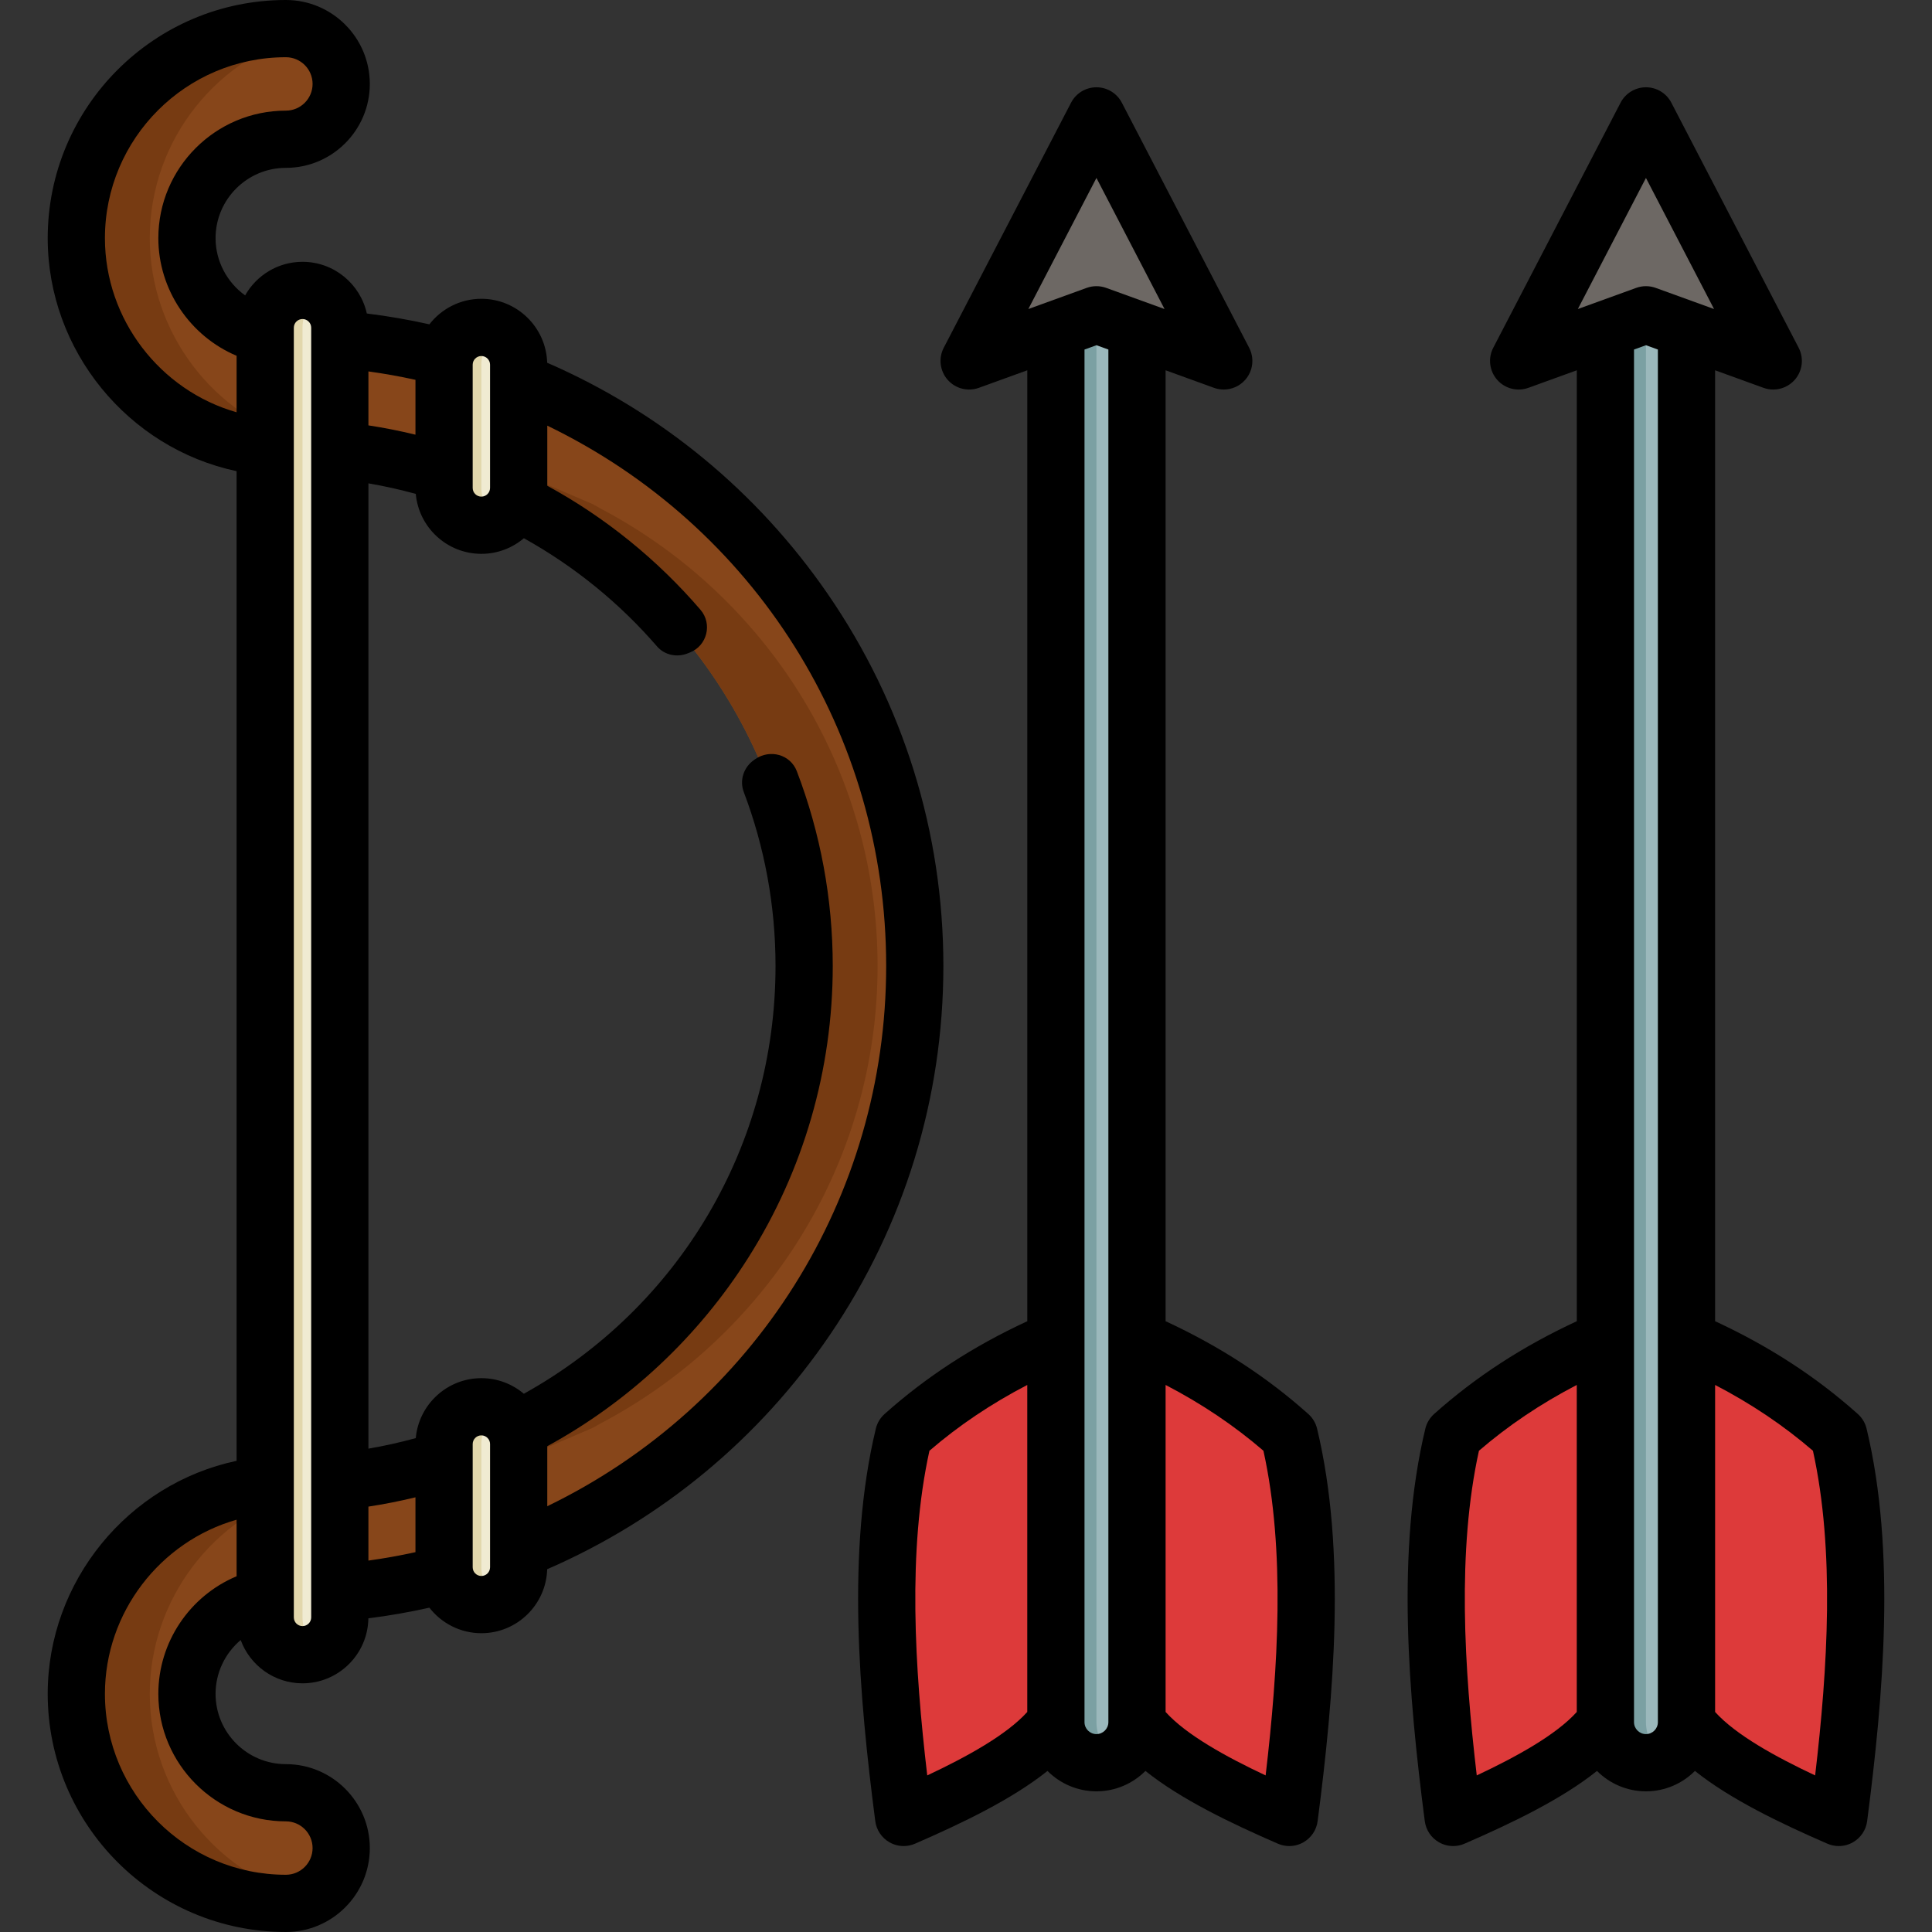 <?xml version="1.0" encoding="iso-8859-1"?>
<!-- Generator: Adobe Illustrator 19.0.0, SVG Export Plug-In . SVG Version: 6.00 Build 0)  -->
<svg version="1.1" id="Capa_1" xmlns="http://www.w3.org/2000/svg" xmlns:xlink="http://www.w3.org/1999/xlink" x="0px" y="0px"
	 viewBox="0 0 512.001 512.001" style="enable-background:new 0 0 512.001 512.001;" xml:space="preserve">
<rect x="0" y="0" width="512.001" height="512.001" fill="#333333" stroke="none"/>
<path style="fill:#87461A;" d="M217.375,166.949c-16.654-26.476-40.452-47.717-68.819-61.428l-11.607-5.61l-18.757-5.751l-6.345-1.4
	c-4.295-0.947-8.703-1.736-13.104-2.344l-9.195-1.271l-18.757-0.227l-4.946-2.086C56.397,82.85,50.049,73.322,50.049,63.12
	c0.001-14.178,11.536-25.713,25.713-25.713c8.362,0,15.165-6.803,15.165-15.165S84.125,7.077,75.763,7.077
	c-30.902,0-56.042,25.141-56.042,56.043c0,24.915,16.765,47.086,40.768,53.917l10.301,2.932l18.756-0.29l6.872,1.045
	c3.901,0.593,7.862,1.377,11.769,2.33l10.004,2.439l18.757,8.035l4.211,2.299c20.552,11.226,38.018,27.651,50.507,47.496
	c13.696,21.764,20.935,46.896,20.935,72.674c0,25.917-7.311,51.161-21.144,73.003c-12.47,19.692-29.862,36-50.298,47.162
	l-4.211,2.299l-18.757,8.042l-10.004,2.439c-3.881,0.946-7.841,1.73-11.772,2.329l-6.869,1.046l-18.756-0.29l-10.301,2.931
	c-24.003,6.828-40.768,29.001-40.768,53.918c0,30.902,25.141,56.043,56.043,56.043c8.362,0,15.165-6.803,15.165-15.165
	s-6.803-15.165-15.165-15.165c-14.177,0-25.713-11.535-25.713-25.713c0-10.366,6.196-19.667,15.785-23.697l4.954-2.083l18.756-0.247
	l9.195-1.27c4.379-0.606,8.787-1.394,13.103-2.346l6.346-1.4l18.757-5.768l11.613-5.624c28.325-13.719,52.112-34.986,68.788-61.503
	c16.735-26.61,25.582-57.366,25.582-88.943C242.93,224.322,234.093,193.529,217.375,166.949z"/>
<g>
	<path style="fill:#773B12;" d="M141.158,376.165l-4.211,2.299l-18.757,8.042l-10.004,2.439c-3.881,0.946-7.841,1.73-11.772,2.329
		l-5.028,0.766l18.129,0.28l6.869-1.046c3.931-0.6,7.891-1.383,11.772-2.329l10.004-2.439l18.757-8.042l4.211-2.299
		c20.436-11.162,37.828-27.47,50.298-47.162C225.26,307.161,232.57,281.917,232.57,256c0-25.779-7.239-50.909-20.935-72.674
		c-12.49-19.846-29.955-36.27-50.507-47.496l-4.211-2.299l-18.757-8.036l-10.004-2.439c-3.907-0.952-7.867-1.737-11.769-2.33
		l-6.872-1.045l-18.126,0.28l5.028,0.765c3.901,0.593,7.862,1.377,11.769,2.33l10.004,2.439l18.757,8.036l4.211,2.299
		c20.552,11.226,38.018,27.651,50.507,47.496C205.361,205.09,212.6,230.221,212.6,256c0,25.917-7.311,51.161-21.144,73.003
		C178.986,348.694,161.593,365.003,141.158,376.165z"/>
	<path style="fill:#773B12;" d="M39.691,448.88c0-24.917,16.765-47.09,40.768-53.918l9.506-2.704l-0.419,0.064l-18.756-0.29
		l-10.301,2.931C36.485,401.79,19.72,423.962,19.72,448.88c0,30.902,25.141,56.043,56.043,56.043c2.418,0,4.698-0.583,6.728-1.594
		C57.962,497.361,39.691,475.219,39.691,448.88z"/>
	<path style="fill:#773B12;" d="M60.488,117.038l10.301,2.932l18.756-0.29l0.419,0.064l-9.506-2.705
		c-24.003-6.831-40.768-29.003-40.768-53.917c0-26.34,18.271-48.481,42.801-54.448c-2.031-1.012-4.311-1.595-6.729-1.595
		c-30.902,0-56.042,25.141-56.042,56.043C19.72,88.035,36.485,110.206,60.488,117.038z"/>
</g>
<g>
	<path style="fill:#F0EBD2;" d="M127.569,425.741c-5.728,0-10.389-4.661-10.389-10.389v-32.659c0-5.728,4.661-10.389,10.389-10.389
		s10.389,4.661,10.389,10.389v32.659C137.958,421.079,133.297,425.741,127.569,425.741z"/>
	<path style="fill:#F0EBD2;" d="M127.569,139.697c-5.728,0-10.389-4.661-10.389-10.389V96.65c0-5.728,4.661-10.389,10.389-10.389
		s10.389,4.661,10.389,10.389v32.659C137.958,135.036,133.297,139.697,127.569,139.697z"/>
</g>
<g>
	<path style="fill:#E2D7AC;" d="M127.569,415.35v-32.659c0-3.835,2.095-7.183,5.195-8.984c-1.531-0.889-3.302-1.406-5.195-1.406
		c-5.728,0-10.389,4.661-10.389,10.389v32.659c0,5.728,4.661,10.389,10.389,10.389c1.894,0,3.665-0.518,5.195-1.406
		C129.663,422.535,127.569,419.186,127.569,415.35z"/>
	<path style="fill:#E2D7AC;" d="M127.569,129.307V96.65c0-3.835,2.095-7.183,5.195-8.984c-1.531-0.889-3.302-1.406-5.195-1.406
		c-5.728,0-10.389,4.661-10.389,10.389v32.659c0,5.728,4.661,10.389,10.389,10.389c1.894,0,3.665-0.518,5.195-1.406
		C129.663,136.491,127.569,133.143,127.569,129.307z"/>
</g>
<path style="fill:#F0EBD2;" d="M80.168,439.02c-5.728,0-10.389-4.661-10.389-10.389V86.847c0-5.728,4.661-10.388,10.389-10.388
	s10.388,4.66,10.388,10.388v341.784C90.557,434.359,85.897,439.02,80.168,439.02z"/>
<path style="fill:#E2D7AC;" d="M80.167,428.631V86.847c0-3.835,2.095-7.183,5.195-8.983c-1.53-0.889-3.301-1.405-5.195-1.405
	c-5.728,0-10.389,4.66-10.389,10.388v341.784c0,5.728,4.661,10.389,10.389,10.389c1.894,0,3.664-0.518,5.195-1.406
	C82.262,435.814,80.167,432.466,80.167,428.631z"/>
<g>
	<path style="fill:#DD3A3A;" d="M237.698,471.448c-3.049-25.963-5.723-59.51,0.715-88.722l0.579-2.631l2.041-1.758
		c8.282-7.132,17.269-13.179,27.475-18.486l11.82-6.147v103.091l-2.082,2.307c-5.398,5.988-14.637,11.938-29.077,18.724
		l-10.164,4.777L237.698,471.448z"/>
	<path style="fill:#DD3A3A;" d="M343.438,471.448c3.049-25.963,5.723-59.51-0.715-88.722l-0.579-2.631l-2.041-1.758
		c-8.282-7.132-17.269-13.179-27.475-18.486l-11.82-6.147v103.091l2.082,2.307c5.398,5.988,14.637,11.938,29.077,18.724
		l10.164,4.777L343.438,471.448z"/>
</g>
<path style="fill:#9BB8BC;" d="M290.568,467.641c-6.204,0-11.251-5.047-11.251-11.252V69.773l11.251-4.077l11.252,4.076v386.618
	C301.819,462.594,296.772,467.641,290.568,467.641z"/>
<path style="fill:#7BA0A3;" d="M290.569,456.389V69.773l5.626-2.039l-5.626-2.038l-11.251,4.077v386.617
	c0,6.205,5.047,11.252,11.251,11.252c2.05,0,3.968-0.56,5.625-1.523C292.837,464.169,290.569,460.543,290.569,456.389z"/>
<path style="fill:#6D6864;" d="M293.867,35.963l27.092,52.147c1.561,3.005-1.381,6.362-4.565,5.208l-24.559-8.901
	c-0.818-0.296-1.715-0.296-2.534,0l-24.558,8.901c-3.184,1.154-6.126-2.203-4.565-5.208l27.091-52.147
	C288.657,33.292,292.479,33.292,293.867,35.963z"/>
<g>
	<path style="fill:#DD3A3A;" d="M383.324,471.448c-3.049-25.963-5.723-59.51,0.715-88.722l0.579-2.631l2.041-1.758
		c8.282-7.132,17.269-13.179,27.475-18.486l11.82-6.147v103.091l-2.082,2.307c-5.398,5.988-14.637,11.938-29.077,18.724
		l-10.164,4.777L383.324,471.448z"/>
	<path style="fill:#DD3A3A;" d="M489.064,471.448c3.049-25.963,5.723-59.51-0.715-88.722l-0.579-2.631l-2.041-1.758
		c-8.282-7.132-17.269-13.179-27.475-18.486l-11.82-6.147v103.091l2.082,2.307c5.398,5.988,14.637,11.938,29.077,18.724
		l10.164,4.777L489.064,471.448z"/>
</g>
<path style="fill:#9BB8BC;" d="M436.194,467.641c-6.204,0-11.251-5.047-11.251-11.252V69.773l11.251-4.077l11.252,4.076v386.618
	C447.445,462.594,442.397,467.641,436.194,467.641z"/>
<path style="fill:#7BA0A3;" d="M436.194,456.389V69.773l5.626-2.039l-5.626-2.038l-11.251,4.077v386.617
	c0,6.205,5.047,11.252,11.251,11.252c2.05,0,3.968-0.56,5.625-1.523C438.463,464.169,436.194,460.543,436.194,456.389z"/>
<path style="fill:#6D6864;" d="M439.492,35.963l27.092,52.147c1.561,3.005-1.381,6.362-4.565,5.208l-24.559-8.901
	c-0.818-0.296-1.715-0.296-2.534,0l-24.558,8.901c-3.184,1.154-6.126-2.203-4.565-5.208l27.091-52.147
	C434.283,33.292,438.105,33.292,439.492,35.963z"/>
<path d="M219.324,157.348c-18.688-27.114-44.317-48.188-74.315-61.217c-0.277-9.39-7.984-16.949-17.44-16.949
	c-5.598,0-10.575,2.657-13.774,6.765c-5.467-1.221-11.01-2.181-16.582-2.869c-1.729-7.823-8.71-13.696-17.045-13.696
	c-6.519,0-12.205,3.595-15.206,8.901c-4.792-3.444-7.835-9.071-7.835-15.162c0-10.276,8.359-18.636,18.635-18.636
	c12.265,0,22.242-9.978,22.242-22.242S88.027,0,75.763,0C40.958,0,12.643,28.315,12.643,63.12c0,29.768,21.265,55.642,50.059,61.744
	v262.271c-28.797,6.101-50.059,31.968-50.059,61.744c0,34.805,28.315,63.12,63.12,63.12c12.265,0,22.242-9.978,22.242-22.242
	s-9.978-22.242-22.242-22.242c-10.276,0-18.636-8.36-18.636-18.636c0-5.595,2.531-10.771,6.658-14.251
	c2.454,6.681,8.862,11.469,16.383,11.469c9.547,0,17.32-7.704,17.453-17.222c5.435-0.684,10.844-1.632,16.174-2.822
	c3.199,4.107,8.176,6.763,13.773,6.763c9.459,0,17.168-7.562,17.441-16.957c30.353-13.189,56.234-34.61,74.941-62.122
	c19.663-28.919,30.056-62.716,30.056-97.738C250.007,220.584,239.398,186.47,219.324,157.348z M62.701,417.726
	c-12.476,5.242-20.74,17.517-20.74,31.153c0,18.638,15.163,33.801,33.801,33.801c3.901,0,7.077,3.176,7.077,7.077
	c0,3.901-3.176,7.077-7.077,7.077c-26.442,0-47.955-21.512-47.955-47.955c0-21.531,14.626-40.374,34.894-46.139
	C62.701,402.74,62.701,417.726,62.701,417.726z M62.701,109.258c-20.265-5.767-34.894-24.614-34.894-46.137
	c0.001-26.443,21.513-47.955,47.955-47.955c3.901,0,7.077,3.176,7.077,7.077s-3.176,7.077-7.077,7.077
	c-18.638,0-33.801,15.163-33.801,33.801c0,13.613,8.37,25.95,20.74,31.166C62.701,94.287,62.701,109.258,62.701,109.258z
	 M82.469,428.631c0,1.269-1.032,2.301-2.3,2.301c-1.268,0-2.301-1.032-2.301-2.301V86.847c0-1.269,1.032-2.3,2.301-2.3
	c1.269,0,2.3,1.032,2.3,2.3V428.631z M125.267,96.65c0-1.269,1.032-2.301,2.301-2.301c1.269,0,2.301,1.032,2.301,2.301v32.659
	c0,1.269-1.032,2.301-2.301,2.301c-1.269,0-2.301-1.032-2.301-2.301C125.267,129.308,125.267,96.65,125.267,96.65z M97.634,98.429
	c4.187,0.579,8.351,1.321,12.468,2.23v14.538c-4.116-1.003-8.277-1.83-12.468-2.468V98.429z M110.101,411.339
	c-4.115,0.907-8.279,1.653-12.468,2.232v-14.303c4.191-0.638,8.352-1.463,12.468-2.466V411.339z M129.87,415.35
	c0,1.269-1.032,2.301-2.301,2.301c-1.269,0-2.301-1.032-2.301-2.301v-32.659c0-1.269,1.032-2.301,2.301-2.301
	c1.269,0,2.301,1.032,2.301,2.301V415.35z M145.035,399.165v-15.902c21.656-11.828,39.995-28.994,53.254-49.933
	c14.654-23.139,22.399-49.879,22.399-77.33c0-17.762-3.254-35.23-9.52-51.617c-1.702-4.451-7.131-5.921-11.039-3.194
	c-0.074,0.052-0.148,0.102-0.222,0.153c-2.791,1.888-3.993,5.402-2.799,8.552c5.48,14.451,8.416,30.019,8.416,46.107
	c0,47.498-25.405,90.377-66.694,113.361c-3.043-2.575-6.971-4.135-11.26-4.135c-9.099,0-16.587,6.995-17.386,15.89
	c-4.128,1.136-8.32,2.066-12.548,2.788v-255.81c4.228,0.721,8.419,1.653,12.548,2.788c0.801,8.894,8.287,15.89,17.386,15.89
	c4.292,0,8.221-1.562,11.265-4.139c13.59,7.57,25.457,17.306,35.267,28.652c2.033,2.352,5.355,3.022,8.228,1.834
	c0.163-0.067,0.327-0.133,0.491-0.198c4.581-1.803,6.022-7.595,2.812-11.327c-11.42-13.284-25.162-24.434-40.595-32.864v-15.927
	c54.904,26.535,89.807,81.604,89.807,143.196C234.842,317.368,199.871,372.606,145.035,399.165z"/>
<path d="M346.718,374.727c-11.033-9.859-23.449-17.93-37.822-24.593V98.129l12.827,4.65c0.844,0.306,1.717,0.454,2.583,0.454
	c2.143,0,4.235-0.91,5.703-2.585c2.059-2.349,2.467-5.721,1.027-8.493l-33.738-64.938c-1.304-2.51-3.898-4.087-6.728-4.087
	c-2.83,0-5.424,1.576-6.728,4.087l-33.737,64.938c-1.441,2.772-1.032,6.145,1.027,8.493c2.059,2.351,5.351,3.196,8.285,2.13
	l12.827-4.65v252.006c-14.373,6.663-26.789,14.733-37.822,24.593c-1.151,1.029-1.959,2.382-2.319,3.882
	c-7.81,32.496-4.457,70.812-0.148,104.008c0.307,2.363,1.707,4.444,3.78,5.62c1.156,0.655,2.446,0.987,3.739,0.987
	c1.028,0,2.057-0.208,3.024-0.629c12.434-5.408,25.677-11.744,35.095-19.277c3.32,3.333,7.911,5.401,12.977,5.401
	c5.066,0,9.657-2.068,12.978-5.401c9.418,7.534,22.661,13.87,35.095,19.278c0.967,0.421,1.997,0.629,3.024,0.629
	c1.293,0,2.584-0.331,3.739-0.987c2.074-1.175,3.474-3.257,3.78-5.62c4.31-33.196,7.662-71.512-0.148-104.008
	C348.678,377.11,347.869,375.756,346.718,374.727z M272.24,453.687c-5.46,6.058-15.966,11.863-26.51,16.819
	c-3.339-28.435-5.249-59.585,0.58-86.039c7.773-6.693,16.338-12.452,25.928-17.44v86.66H272.24z M293.731,354.96
	c0,0.023,0,0.047,0,0.07v101.36c0,1.745-1.418,3.163-3.163,3.163c-1.744,0-3.162-1.418-3.162-3.163V355.031c0-0.024,0-0.048,0-0.072
	V92.631l3.162-1.146l3.163,1.146V354.96z M293.152,76.291c-0.834-0.303-1.709-0.454-2.584-0.454c-0.876,0-1.749,0.151-2.584,0.454
	l-15.463,5.605l18.048-34.738l18.049,34.738L293.152,76.291z M335.406,470.506c-10.543-4.955-21.049-10.761-26.51-16.819v-86.66
	c9.59,4.988,18.157,10.747,25.928,17.44C340.655,410.921,338.745,442.071,335.406,470.506z"/>
<path d="M494.663,378.609c-0.36-1.499-1.169-2.853-2.319-3.882c-11.033-9.859-23.449-17.93-37.822-24.593V98.129l12.827,4.65
	c0.844,0.306,1.717,0.454,2.583,0.454c2.143,0,4.235-0.91,5.703-2.585c2.059-2.349,2.467-5.721,1.027-8.493l-33.738-64.938
	c-1.304-2.51-3.898-4.087-6.728-4.087s-5.424,1.576-6.728,4.087l-33.737,64.938c-1.441,2.772-1.032,6.145,1.027,8.493
	c2.059,2.351,5.351,3.196,8.285,2.13l12.827-4.65v252.006c-14.373,6.663-26.789,14.733-37.822,24.593
	c-1.151,1.029-1.959,2.382-2.319,3.882c-7.81,32.496-4.457,70.812-0.148,104.008c0.307,2.363,1.707,4.444,3.78,5.62
	c1.156,0.655,2.446,0.987,3.739,0.987c1.028,0,2.057-0.208,3.024-0.629c12.434-5.408,25.677-11.744,35.095-19.277
	c3.32,3.333,7.911,5.401,12.977,5.401s9.657-2.068,12.978-5.401c9.418,7.534,22.661,13.87,35.095,19.278
	c0.967,0.421,1.997,0.629,3.024,0.629c1.293,0,2.584-0.331,3.739-0.987c2.074-1.175,3.474-3.257,3.78-5.62
	C499.119,449.421,502.473,411.105,494.663,378.609z M417.865,453.687c-5.46,6.058-15.966,11.863-26.51,16.819
	c-3.339-28.435-5.249-59.585,0.58-86.039c7.773-6.693,16.338-12.452,25.928-17.44v86.66H417.865z M439.356,354.96
	c0,0.023,0,0.047,0,0.07v101.36c0,1.745-1.418,3.163-3.163,3.163c-1.744,0-3.162-1.418-3.162-3.163V355.031c0-0.024,0-0.048,0-0.072
	V92.631l3.162-1.146l3.163,1.146V354.96z M438.777,76.291c-0.834-0.303-1.709-0.454-2.584-0.454s-1.749,0.151-2.584,0.454
	l-15.463,5.605l18.048-34.738l18.049,34.738L438.777,76.291z M481.031,470.506c-10.543-4.955-21.049-10.761-26.51-16.819v-86.66
	c9.59,4.988,18.157,10.747,25.928,17.44C486.28,410.921,484.371,442.071,481.031,470.506z"/>
<g>
</g>
<g>
</g>
<g>
</g>
<g>
</g>
<g>
</g>
<g>
</g>
<g>
</g>
<g>
</g>
<g>
</g>
<g>
</g>
<g>
</g>
<g>
</g>
<g>
</g>
<g>
</g>
<g>
</g>
</svg>
